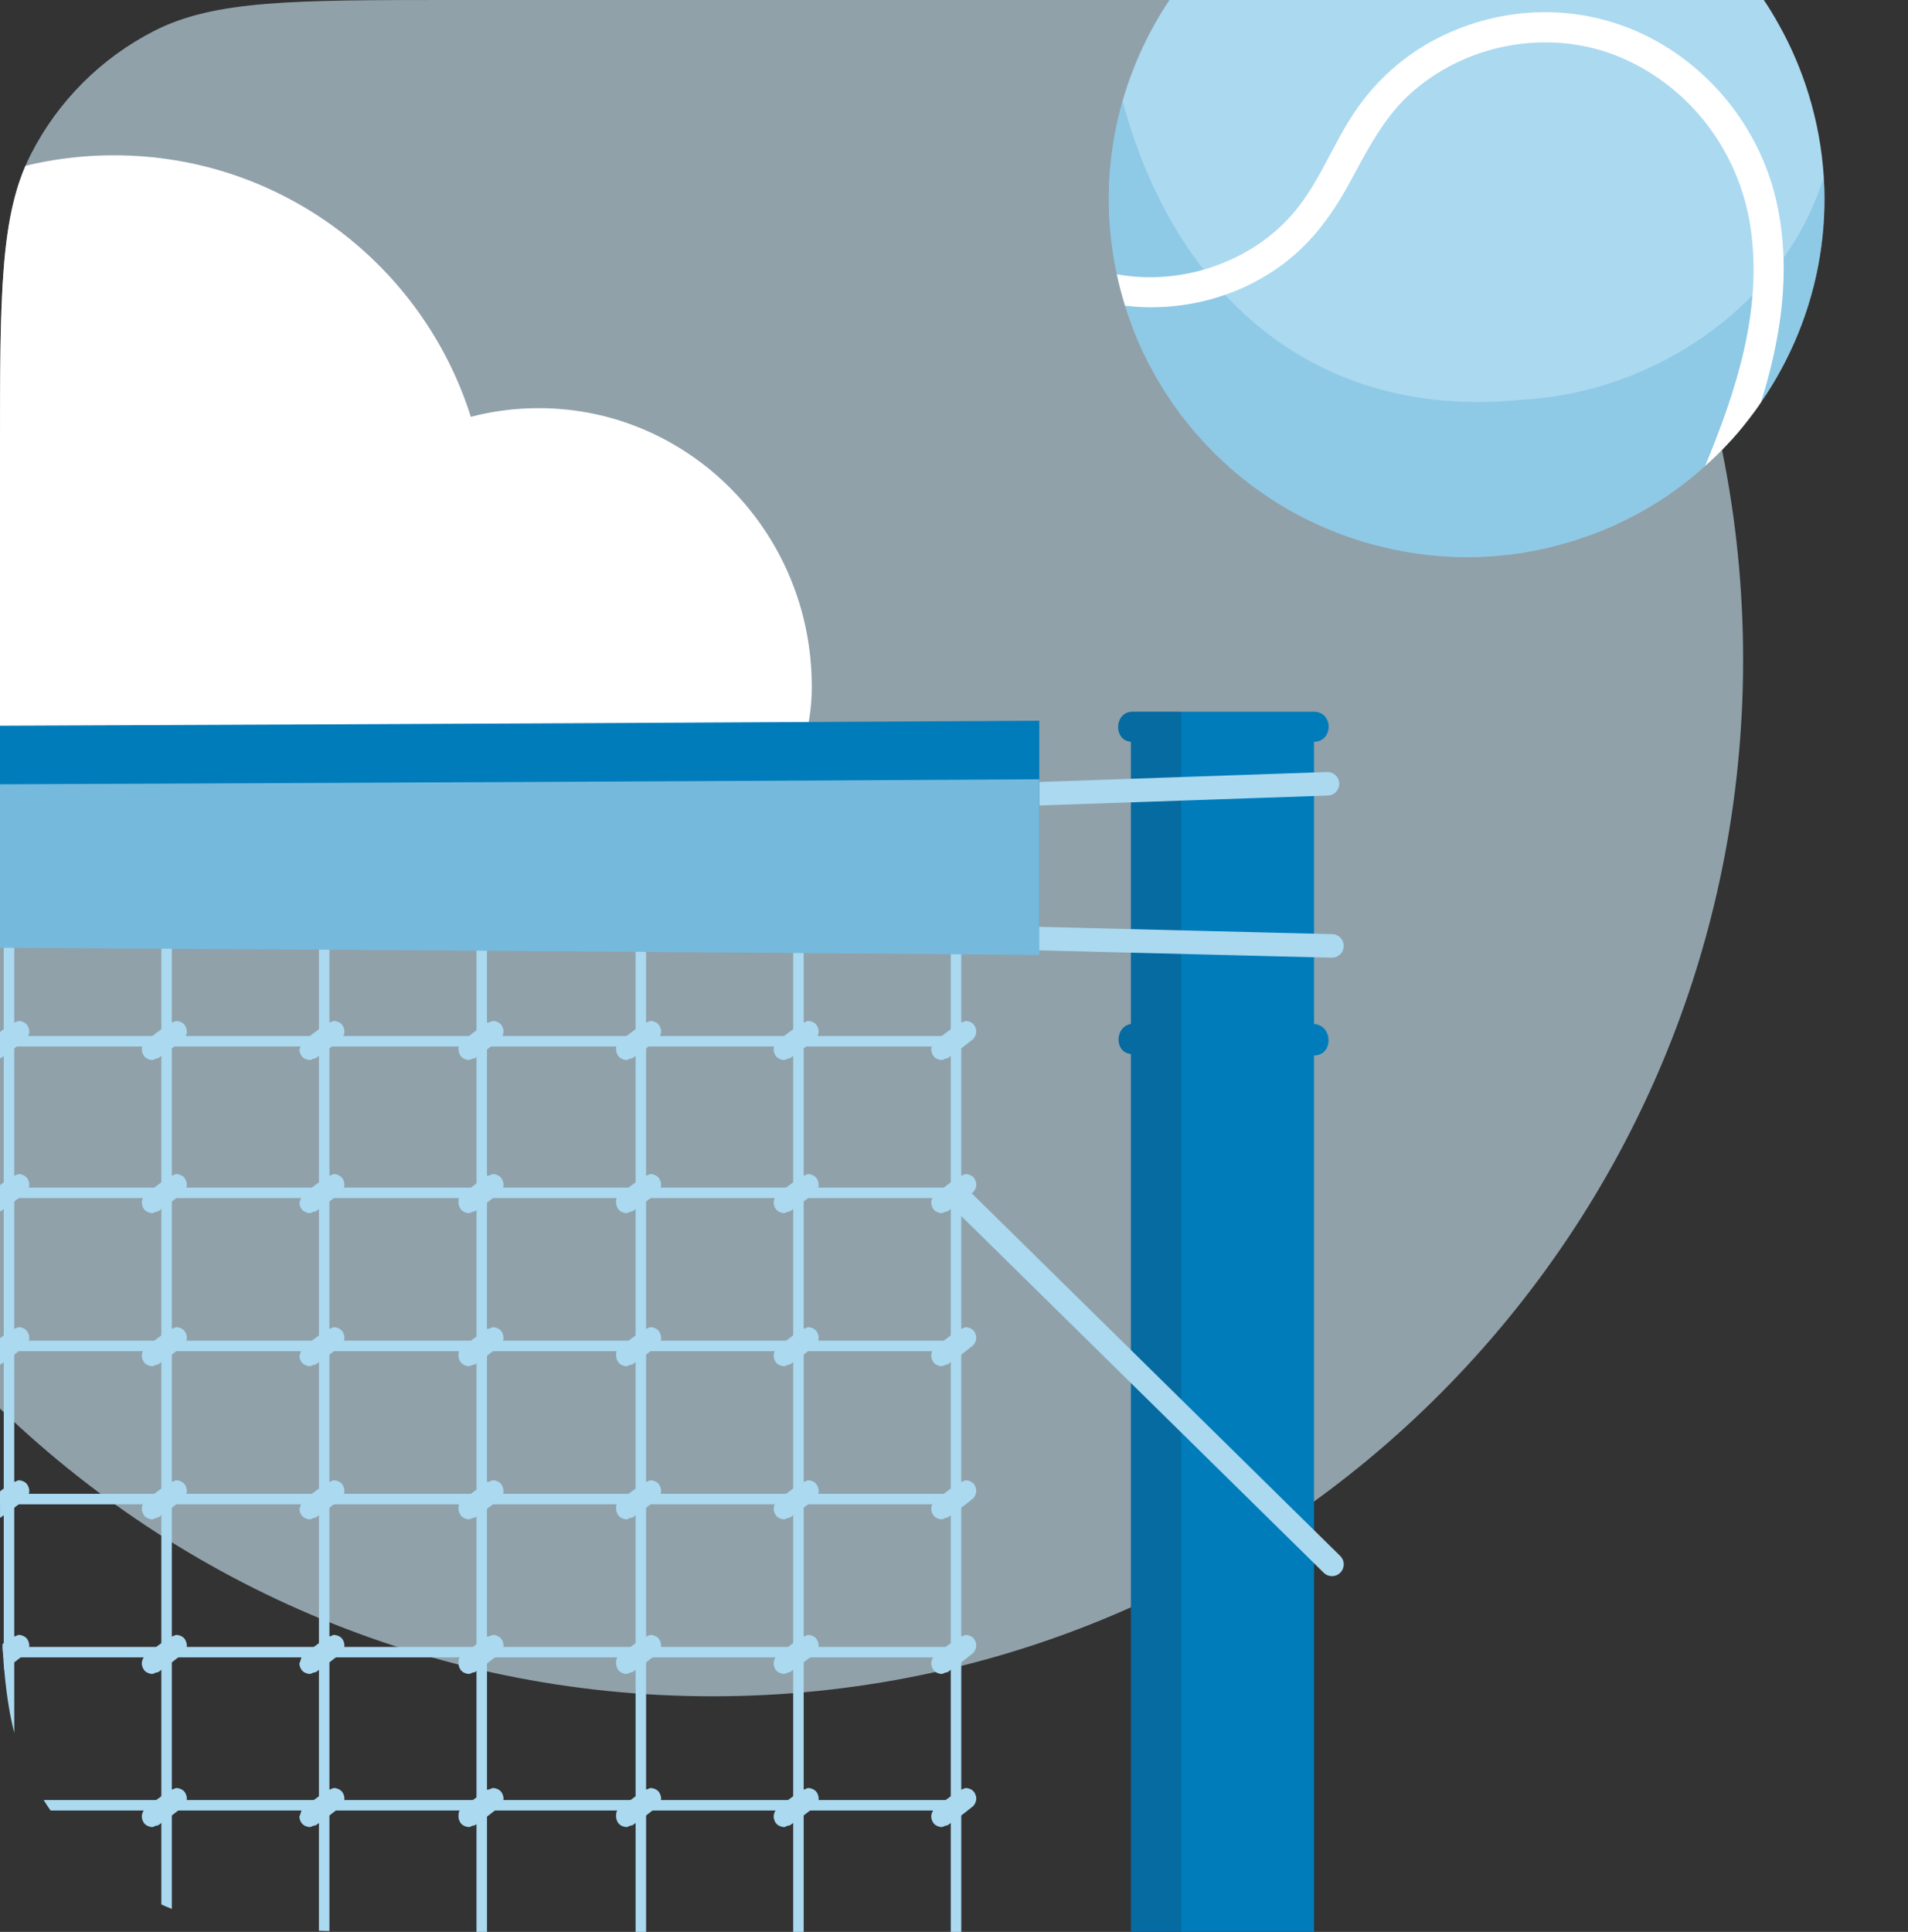 <svg xmlns="http://www.w3.org/2000/svg" width="162" height="164" viewBox="0 0 162 164" fill="none"><rect x="0" y="0" width="162" height="164" fill="#333333" stroke="none"/><g clip-path="url(#clip0_2683_76665)"><path opacity="0.6" d="M60.5 144C108.825 144 148 104.601 148 56C148 7.399 108.825 -32 60.5 -32C12.175 -32 -27 7.399 -27 56C-27 104.601 12.175 144 60.5 144Z" fill="#CFEBFA"></path><path fill-rule="evenodd" clip-rule="evenodd" d="M-56.353 51.24C-57.355 63.785 -48.17 74.409 -36.187 75.725C-36.187 75.73 -36.187 75.733 -36.19 75.738H51.117C60.744 75.738 68.842 68.093 68.923 58.467C68.923 58.398 68.923 58.329 68.923 58.259C68.923 45.219 58.542 34.648 45.74 34.648C43.749 34.648 41.82 34.903 39.977 35.383C35.919 22.514 23.886 13.183 9.675 13.183C-4.261 13.183 -16.102 22.156 -20.381 34.64C-24.581 31.613 -29.855 29.982 -35.522 30.429C-46.525 31.297 -55.474 40.237 -56.353 51.24Z" fill="white"></path><path d="M112.803 88.314C112.803 88.964 112.395 89.601 111.567 89.601V235.761H96.021V89.474C94.619 89.347 94.619 87.181 96.021 86.925V62.969C94.492 62.841 94.619 60.42 96.148 60.42H111.567C113.224 60.42 113.224 62.969 111.567 62.969V86.925C112.395 86.989 112.803 87.664 112.803 88.314Z" fill="#007CBB"></path><path opacity="0.19" d="M100.29 60.42V235.761H96.021V89.474C94.619 89.347 94.619 87.181 96.021 86.925V62.969C94.492 62.841 94.619 60.42 96.148 60.42H100.29Z" fill="#1D2130"></path><path d="M112.71 66.537L86.842 67.429" stroke="#AAD9F0" stroke-width="2" stroke-miterlimit="10" stroke-linecap="round"></path><path d="M87.606 79.662L113.09 80.299" stroke="#AAD9F0" stroke-width="2" stroke-miterlimit="10" stroke-linecap="round"></path><path d="M79.323 88.454C79.96 87.944 80.597 87.435 81.362 86.925C81.447 86.84 81.532 86.798 81.617 86.798C81.744 86.798 81.872 86.671 81.999 86.671C82.254 86.671 82.509 86.798 82.636 86.926C82.763 87.054 82.891 87.308 82.891 87.563C82.891 87.818 82.764 88.073 82.636 88.2C81.999 88.71 81.362 89.219 80.597 89.729C80.513 89.814 80.428 89.856 80.342 89.856C80.215 89.856 80.087 89.983 79.96 89.983C79.705 89.983 79.45 89.856 79.323 89.728C79.196 89.6 79.068 89.346 79.068 89.091C79.068 88.836 79.195 88.581 79.323 88.454Z" fill="#AAD9F0"></path><path d="M79.323 101.452C79.96 100.942 80.597 100.433 81.362 99.923C81.447 99.838 81.532 99.796 81.617 99.796C81.744 99.796 81.872 99.669 81.999 99.669C82.254 99.669 82.509 99.796 82.636 99.924C82.763 100.051 82.891 100.306 82.891 100.561C82.891 100.816 82.764 101.071 82.636 101.198C81.999 101.708 81.362 102.217 80.597 102.727C80.513 102.812 80.428 102.854 80.342 102.854C80.215 102.854 80.087 102.981 79.96 102.981C79.705 102.981 79.45 102.854 79.323 102.726C79.196 102.599 79.068 102.344 79.068 102.089C79.068 101.834 79.195 101.579 79.323 101.452Z" fill="#AAD9F0"></path><path d="M79.323 114.449C79.96 113.939 80.597 113.43 81.362 112.92C81.447 112.835 81.532 112.793 81.617 112.793C81.744 112.793 81.872 112.666 81.999 112.666C82.254 112.666 82.509 112.793 82.636 112.921C82.763 113.048 82.891 113.303 82.891 113.558C82.891 113.813 82.764 114.068 82.636 114.195C81.999 114.705 81.362 115.214 80.597 115.724C80.513 115.809 80.428 115.851 80.342 115.851C80.215 115.851 80.087 115.978 79.96 115.978C79.705 115.978 79.45 115.851 79.323 115.723C79.196 115.596 79.068 115.341 79.068 115.086C79.068 114.831 79.195 114.576 79.323 114.449Z" fill="#AAD9F0"></path><path d="M79.323 127.447C79.96 126.937 80.597 126.428 81.362 125.918C81.447 125.833 81.532 125.791 81.617 125.791C81.744 125.791 81.872 125.664 81.999 125.664C82.254 125.664 82.509 125.791 82.636 125.919C82.763 126.046 82.891 126.301 82.891 126.556C82.891 126.811 82.764 127.066 82.636 127.193C81.999 127.703 81.362 128.212 80.597 128.722C80.513 128.807 80.428 128.849 80.342 128.849C80.215 128.849 80.087 128.976 79.96 128.976C79.705 128.976 79.45 128.849 79.323 128.721C79.196 128.594 79.068 128.339 79.068 128.084C79.068 127.829 79.195 127.574 79.323 127.447Z" fill="#AAD9F0"></path><path d="M79.323 140.572C79.96 140.062 80.597 139.553 81.362 139.043C81.447 138.958 81.532 138.916 81.617 138.916C81.744 138.916 81.872 138.789 81.999 138.789C82.254 138.789 82.509 138.916 82.636 139.044C82.763 139.171 82.891 139.426 82.891 139.681C82.891 139.936 82.764 140.191 82.636 140.318C81.999 140.828 81.362 141.337 80.597 141.847C80.513 141.932 80.428 141.974 80.342 141.974C80.215 141.974 80.087 142.101 79.96 142.101C79.705 142.101 79.45 141.974 79.323 141.846C79.196 141.719 79.068 141.464 79.068 141.209C79.068 140.954 79.195 140.699 79.323 140.572Z" fill="#AAD9F0"></path><path d="M79.323 153.57C79.96 153.06 80.597 152.551 81.362 152.041C81.447 151.956 81.532 151.914 81.617 151.914C81.744 151.914 81.872 151.787 81.999 151.787C82.254 151.787 82.509 151.914 82.636 152.042C82.763 152.169 82.891 152.424 82.891 152.679C82.891 152.934 82.764 153.189 82.636 153.316C81.999 153.826 81.362 154.335 80.597 154.845C80.513 154.93 80.428 154.972 80.342 154.972C80.215 154.972 80.087 155.099 79.96 155.099C79.705 155.099 79.45 154.972 79.323 154.844C79.196 154.717 79.068 154.462 79.068 154.207C79.068 153.952 79.195 153.697 79.323 153.57Z" fill="#AAD9F0"></path><path d="M81.108 87.945H-401.461V88.837H81.108V87.945Z" fill="#AAD9F0"></path><path d="M81.108 100.815H-401.461V101.707H81.108V100.815Z" fill="#AAD9F0"></path><path d="M81.108 113.812H-401.461V114.704H81.108V113.812Z" fill="#AAD9F0"></path><path d="M81.108 126.81H-401.461V127.702H81.108V126.81Z" fill="#AAD9F0"></path><path d="M81.108 139.808H-401.461V140.7H81.108V139.808Z" fill="#AAD9F0"></path><path d="M81.108 152.805H-401.461V153.697H81.108V152.805Z" fill="#AAD9F0"></path><path d="M1.21 79.662H0.318V235.634H1.21V79.662Z" fill="#AAD9F0"></path><path d="M14.591 79.662H13.699V235.634H14.591V79.662Z" fill="#AAD9F0"></path><path d="M27.97 79.662H27.078V235.634H27.97V79.662Z" fill="#AAD9F0"></path><path d="M41.349 79.662H40.457V235.634H41.349V79.662Z" fill="#AAD9F0"></path><path d="M54.857 79.662H53.965V235.634H54.857V79.662Z" fill="#AAD9F0"></path><path d="M68.238 79.662H67.346V235.634H68.238V79.662Z" fill="#AAD9F0"></path><path d="M81.617 79.662H80.725V235.634H81.617V79.662Z" fill="#AAD9F0"></path><path d="M65.942 88.454C66.579 87.944 67.216 87.435 67.981 86.925C68.066 86.84 68.151 86.798 68.237 86.798C68.364 86.798 68.492 86.671 68.618 86.671C68.874 86.671 69.129 86.798 69.255 86.926C69.382 87.054 69.51 87.308 69.51 87.563C69.51 87.818 69.383 88.073 69.255 88.2C68.618 88.71 67.981 89.219 67.216 89.729C67.132 89.814 67.047 89.856 66.962 89.856C66.835 89.856 66.707 89.983 66.579 89.983C66.325 89.983 66.07 89.856 65.942 89.728C65.816 89.6 65.688 89.346 65.688 89.091C65.688 88.836 65.814 88.581 65.942 88.454Z" fill="#AAD9F0"></path><path d="M52.564 88.454C53.201 87.944 53.838 87.435 54.603 86.925C54.687 86.84 54.772 86.798 54.858 86.798C54.985 86.798 55.113 86.671 55.24 86.671C55.495 86.671 55.75 86.798 55.877 86.926C56.004 87.054 56.132 87.308 56.132 87.563C56.132 87.818 56.005 88.073 55.877 88.2C55.24 88.71 54.603 89.219 53.838 89.729C53.753 89.814 53.668 89.856 53.583 89.856C53.456 89.856 53.328 89.983 53.201 89.983C52.946 89.983 52.691 89.856 52.564 89.728C52.437 89.6 52.309 89.346 52.309 89.091C52.309 88.836 52.309 88.581 52.564 88.454Z" fill="#AAD9F0"></path><path d="M39.183 88.454C39.82 87.944 40.457 87.435 41.222 86.925C41.306 86.84 41.391 86.798 41.477 86.798C41.604 86.798 41.732 86.671 41.859 86.671C42.114 86.671 42.369 86.798 42.496 86.926C42.623 87.054 42.751 87.308 42.751 87.563C42.751 87.818 42.624 88.073 42.496 88.2C41.859 88.71 41.222 89.219 40.457 89.729C40.372 89.814 40.287 89.856 40.202 89.856C40.075 89.856 39.947 89.983 39.82 89.983C39.565 89.983 39.31 89.856 39.183 89.728C39.056 89.6 38.928 89.346 38.928 89.091C38.928 88.836 38.928 88.581 39.183 88.454Z" fill="#AAD9F0"></path><path d="M25.677 88.454C26.314 87.944 26.951 87.435 27.716 86.925C27.8 86.84 27.886 86.798 27.971 86.798C28.098 86.798 28.226 86.671 28.353 86.671C28.608 86.671 28.863 86.798 28.99 86.926C29.117 87.054 29.245 87.308 29.245 87.563C29.245 87.818 29.118 88.073 28.99 88.2C28.353 88.71 27.716 89.219 26.951 89.729C26.866 89.814 26.781 89.856 26.696 89.856C26.569 89.856 26.441 89.983 26.314 89.983C26.059 89.983 25.804 89.856 25.677 89.728C25.55 89.6 25.422 89.346 25.422 89.091C25.549 88.836 25.549 88.581 25.677 88.454Z" fill="#AAD9F0"></path><path d="M12.296 88.454C12.933 87.944 13.57 87.435 14.335 86.925C14.42 86.84 14.505 86.798 14.59 86.798C14.717 86.798 14.845 86.671 14.972 86.671C15.227 86.671 15.482 86.798 15.609 86.926C15.736 87.054 15.864 87.308 15.864 87.563C15.864 87.818 15.737 88.073 15.609 88.2C14.972 88.71 14.335 89.219 13.57 89.729C13.485 89.814 13.4 89.856 13.315 89.856C13.188 89.856 13.06 89.983 12.933 89.983C12.678 89.983 12.423 89.856 12.296 89.728C12.169 89.6 12.041 89.346 12.041 89.091C12.041 88.836 12.168 88.581 12.296 88.454Z" fill="#AAD9F0"></path><path d="M-1.083 88.454C-0.446 87.944 0.191 87.435 0.956 86.925C1.041 86.84 1.126 86.798 1.211 86.798C1.338 86.798 1.466 86.671 1.593 86.671C1.848 86.671 2.103 86.798 2.23 86.926C2.357 87.054 2.485 87.308 2.485 87.563C2.485 87.818 2.358 88.073 2.23 88.2C1.593 88.71 0.956 89.219 0.191 89.729C0.106 89.814 0.021 89.856 -0.064 89.856C-0.191 89.856 -0.319 89.983 -0.446 89.983C-0.701 89.983 -0.956 89.856 -1.083 89.728C-1.21 89.6 -1.338 89.346 -1.338 89.091C-1.338 88.836 -1.211 88.581 -1.083 88.454Z" fill="#AAD9F0"></path><path d="M65.942 101.452C66.579 100.942 67.216 100.433 67.981 99.923C68.066 99.838 68.151 99.796 68.237 99.796C68.364 99.796 68.492 99.669 68.618 99.669C68.874 99.669 69.129 99.796 69.255 99.924C69.382 100.051 69.51 100.306 69.51 100.561C69.51 100.816 69.383 101.071 69.255 101.198C68.618 101.708 67.981 102.217 67.216 102.727C67.132 102.812 67.047 102.854 66.962 102.854C66.835 102.854 66.707 102.981 66.579 102.981C66.325 102.981 66.07 102.854 65.942 102.726C65.816 102.599 65.688 102.344 65.688 102.089C65.688 101.834 65.814 101.579 65.942 101.452Z" fill="#AAD9F0"></path><path d="M52.564 101.452C53.201 100.942 53.838 100.433 54.603 99.923C54.687 99.838 54.772 99.796 54.858 99.796C54.985 99.796 55.113 99.669 55.24 99.669C55.495 99.669 55.75 99.796 55.877 99.924C56.004 100.051 56.132 100.306 56.132 100.561C56.132 100.816 56.005 101.071 55.877 101.198C55.24 101.708 54.603 102.217 53.838 102.727C53.753 102.812 53.668 102.854 53.583 102.854C53.456 102.854 53.328 102.981 53.201 102.981C52.946 102.981 52.691 102.854 52.564 102.726C52.437 102.599 52.309 102.344 52.309 102.089C52.309 101.834 52.309 101.579 52.564 101.452Z" fill="#AAD9F0"></path><path d="M39.183 101.452C39.82 100.942 40.457 100.433 41.222 99.923C41.306 99.838 41.391 99.796 41.477 99.796C41.604 99.796 41.732 99.669 41.859 99.669C42.114 99.669 42.369 99.796 42.496 99.924C42.623 100.051 42.751 100.306 42.751 100.561C42.751 100.816 42.624 101.071 42.496 101.198C41.859 101.708 41.222 102.217 40.457 102.727C40.372 102.812 40.287 102.854 40.202 102.854C40.075 102.854 39.947 102.981 39.82 102.981C39.565 102.981 39.31 102.854 39.183 102.726C39.056 102.599 38.928 102.344 38.928 102.089C38.928 101.834 38.928 101.579 39.183 101.452Z" fill="#AAD9F0"></path><path d="M25.677 101.452C26.314 100.942 26.951 100.433 27.716 99.923C27.8 99.838 27.886 99.796 27.971 99.796C28.098 99.796 28.226 99.669 28.353 99.669C28.608 99.669 28.863 99.796 28.99 99.924C29.117 100.051 29.245 100.306 29.245 100.561C29.245 100.816 29.118 101.071 28.99 101.198C28.353 101.708 27.716 102.217 26.951 102.727C26.866 102.812 26.781 102.854 26.696 102.854C26.569 102.854 26.441 102.981 26.314 102.981C26.059 102.981 25.804 102.854 25.677 102.726C25.55 102.599 25.422 102.344 25.422 102.089C25.549 101.834 25.549 101.579 25.677 101.452Z" fill="#AAD9F0"></path><path d="M12.296 101.452C12.933 100.942 13.57 100.433 14.335 99.923C14.42 99.838 14.505 99.796 14.59 99.796C14.717 99.796 14.845 99.669 14.972 99.669C15.227 99.669 15.482 99.796 15.609 99.924C15.736 100.051 15.864 100.306 15.864 100.561C15.864 100.816 15.737 101.071 15.609 101.198C14.972 101.708 14.335 102.217 13.57 102.727C13.485 102.812 13.4 102.854 13.315 102.854C13.188 102.854 13.06 102.981 12.933 102.981C12.678 102.981 12.423 102.854 12.296 102.726C12.169 102.599 12.041 102.344 12.041 102.089C12.041 101.834 12.168 101.579 12.296 101.452Z" fill="#AAD9F0"></path><path d="M-1.083 101.452C-0.446 100.942 0.191 100.433 0.956 99.923C1.041 99.838 1.126 99.796 1.211 99.796C1.338 99.796 1.466 99.669 1.593 99.669C1.848 99.669 2.103 99.796 2.23 99.924C2.357 100.051 2.485 100.306 2.485 100.561C2.485 100.816 2.358 101.071 2.23 101.198C1.593 101.708 0.956 102.217 0.191 102.727C0.106 102.812 0.021 102.854 -0.064 102.854C-0.191 102.854 -0.319 102.981 -0.446 102.981C-0.701 102.981 -0.956 102.854 -1.083 102.726C-1.21 102.599 -1.338 102.344 -1.338 102.089C-1.338 101.834 -1.211 101.579 -1.083 101.452Z" fill="#AAD9F0"></path><path d="M65.942 114.449C66.579 113.939 67.216 113.43 67.981 112.92C68.066 112.835 68.151 112.793 68.237 112.793C68.364 112.793 68.492 112.666 68.618 112.666C68.874 112.666 69.129 112.793 69.255 112.921C69.382 113.048 69.51 113.303 69.51 113.558C69.51 113.813 69.383 114.068 69.255 114.195C68.618 114.705 67.981 115.214 67.216 115.724C67.132 115.809 67.047 115.851 66.962 115.851C66.835 115.851 66.707 115.978 66.579 115.978C66.325 115.978 66.07 115.851 65.942 115.723C65.816 115.596 65.688 115.341 65.688 115.086C65.688 114.831 65.814 114.576 65.942 114.449Z" fill="#AAD9F0"></path><path d="M52.564 114.449C53.201 113.939 53.838 113.43 54.603 112.92C54.687 112.835 54.772 112.793 54.858 112.793C54.985 112.793 55.113 112.666 55.24 112.666C55.495 112.666 55.75 112.793 55.877 112.921C56.004 113.048 56.132 113.303 56.132 113.558C56.132 113.813 56.005 114.068 55.877 114.195C55.24 114.705 54.603 115.214 53.838 115.724C53.753 115.809 53.668 115.851 53.583 115.851C53.456 115.851 53.328 115.978 53.201 115.978C52.946 115.978 52.691 115.851 52.564 115.723C52.437 115.596 52.309 115.341 52.309 115.086C52.309 114.831 52.309 114.576 52.564 114.449Z" fill="#AAD9F0"></path><path d="M39.183 114.449C39.82 113.939 40.457 113.43 41.222 112.92C41.306 112.835 41.391 112.793 41.477 112.793C41.604 112.793 41.732 112.666 41.859 112.666C42.114 112.666 42.369 112.793 42.496 112.921C42.623 113.048 42.751 113.303 42.751 113.558C42.751 113.813 42.624 114.068 42.496 114.195C41.859 114.705 41.222 115.214 40.457 115.724C40.372 115.809 40.287 115.851 40.202 115.851C40.075 115.851 39.947 115.978 39.82 115.978C39.565 115.978 39.31 115.851 39.183 115.723C39.056 115.596 38.928 115.341 38.928 115.086C38.928 114.831 38.928 114.576 39.183 114.449Z" fill="#AAD9F0"></path><path d="M25.677 114.449C26.314 113.939 26.951 113.43 27.716 112.92C27.8 112.835 27.886 112.793 27.971 112.793C28.098 112.793 28.226 112.666 28.353 112.666C28.608 112.666 28.863 112.793 28.99 112.921C29.117 113.048 29.245 113.303 29.245 113.558C29.245 113.813 29.118 114.068 28.99 114.195C28.353 114.705 27.716 115.214 26.951 115.724C26.866 115.809 26.781 115.851 26.696 115.851C26.569 115.851 26.441 115.978 26.314 115.978C26.059 115.978 25.804 115.851 25.677 115.723C25.55 115.596 25.422 115.341 25.422 115.086C25.549 114.831 25.549 114.576 25.677 114.449Z" fill="#AAD9F0"></path><path d="M12.296 114.449C12.933 113.939 13.57 113.43 14.335 112.92C14.42 112.835 14.505 112.793 14.59 112.793C14.717 112.793 14.845 112.666 14.972 112.666C15.227 112.666 15.482 112.793 15.609 112.921C15.736 113.048 15.864 113.303 15.864 113.558C15.864 113.813 15.737 114.068 15.609 114.195C14.972 114.705 14.335 115.214 13.57 115.724C13.485 115.809 13.4 115.851 13.315 115.851C13.188 115.851 13.06 115.978 12.933 115.978C12.678 115.978 12.423 115.851 12.296 115.723C12.169 115.596 12.041 115.341 12.041 115.086C12.041 114.831 12.168 114.576 12.296 114.449Z" fill="#AAD9F0"></path><path d="M-1.083 114.449C-0.446 113.939 0.191 113.43 0.956 112.92C1.041 112.835 1.126 112.793 1.211 112.793C1.338 112.793 1.466 112.666 1.593 112.666C1.848 112.666 2.103 112.793 2.23 112.921C2.357 113.048 2.485 113.303 2.485 113.558C2.485 113.813 2.358 114.068 2.23 114.195C1.593 114.705 0.956 115.214 0.191 115.724C0.106 115.809 0.021 115.851 -0.064 115.851C-0.191 115.851 -0.319 115.978 -0.446 115.978C-0.701 115.978 -0.956 115.851 -1.083 115.723C-1.21 115.596 -1.338 115.341 -1.338 115.086C-1.338 114.831 -1.211 114.576 -1.083 114.449Z" fill="#AAD9F0"></path><path d="M65.942 127.447C66.579 126.937 67.216 126.428 67.981 125.918C68.066 125.833 68.151 125.791 68.237 125.791C68.364 125.791 68.492 125.664 68.618 125.664C68.874 125.664 69.129 125.791 69.255 125.919C69.382 126.046 69.51 126.301 69.51 126.556C69.51 126.811 69.383 127.066 69.255 127.193C68.618 127.703 67.981 128.212 67.216 128.722C67.132 128.807 67.047 128.849 66.962 128.849C66.835 128.849 66.707 128.976 66.579 128.976C66.325 128.976 66.07 128.849 65.942 128.721C65.816 128.594 65.688 128.339 65.688 128.084C65.688 127.829 65.814 127.574 65.942 127.447Z" fill="#AAD9F0"></path><path d="M52.564 127.447C53.201 126.937 53.838 126.428 54.603 125.918C54.687 125.833 54.772 125.791 54.858 125.791C54.985 125.791 55.113 125.664 55.24 125.664C55.495 125.664 55.75 125.791 55.877 125.919C56.004 126.046 56.132 126.301 56.132 126.556C56.132 126.811 56.005 127.066 55.877 127.193C55.24 127.703 54.603 128.212 53.838 128.722C53.753 128.807 53.668 128.849 53.583 128.849C53.456 128.849 53.328 128.976 53.201 128.976C52.946 128.976 52.691 128.849 52.564 128.721C52.437 128.594 52.309 128.339 52.309 128.084C52.309 127.829 52.309 127.574 52.564 127.447Z" fill="#AAD9F0"></path><path d="M39.183 127.447C39.82 126.937 40.457 126.428 41.222 125.918C41.306 125.833 41.391 125.791 41.477 125.791C41.604 125.791 41.732 125.664 41.859 125.664C42.114 125.664 42.369 125.791 42.496 125.919C42.623 126.046 42.751 126.301 42.751 126.556C42.751 126.811 42.624 127.066 42.496 127.193C41.859 127.703 41.222 128.212 40.457 128.722C40.372 128.807 40.287 128.849 40.202 128.849C40.075 128.849 39.947 128.976 39.82 128.976C39.565 128.976 39.31 128.849 39.183 128.721C39.056 128.594 38.928 128.339 38.928 128.084C38.928 127.829 38.928 127.574 39.183 127.447Z" fill="#AAD9F0"></path><path d="M25.677 127.447C26.314 126.937 26.951 126.428 27.716 125.918C27.8 125.833 27.886 125.791 27.971 125.791C28.098 125.791 28.226 125.664 28.353 125.664C28.608 125.664 28.863 125.791 28.99 125.919C29.117 126.046 29.245 126.301 29.245 126.556C29.245 126.811 29.118 127.066 28.99 127.193C28.353 127.703 27.716 128.212 26.951 128.722C26.866 128.807 26.781 128.849 26.696 128.849C26.569 128.849 26.441 128.976 26.314 128.976C26.059 128.976 25.804 128.849 25.677 128.721C25.55 128.594 25.422 128.339 25.422 128.084C25.549 127.829 25.549 127.574 25.677 127.447Z" fill="#AAD9F0"></path><path d="M12.296 127.447C12.933 126.937 13.57 126.428 14.335 125.918C14.42 125.833 14.505 125.791 14.59 125.791C14.717 125.791 14.845 125.664 14.972 125.664C15.227 125.664 15.482 125.791 15.609 125.919C15.736 126.046 15.864 126.301 15.864 126.556C15.864 126.811 15.737 127.066 15.609 127.193C14.972 127.703 14.335 128.212 13.57 128.722C13.485 128.807 13.4 128.849 13.315 128.849C13.188 128.849 13.06 128.976 12.933 128.976C12.678 128.976 12.423 128.849 12.296 128.721C12.169 128.594 12.041 128.339 12.041 128.084C12.041 127.829 12.168 127.574 12.296 127.447Z" fill="#AAD9F0"></path><path d="M-1.083 127.447C-0.446 126.937 0.191 126.428 0.956 125.918C1.041 125.833 1.126 125.791 1.211 125.791C1.338 125.791 1.466 125.664 1.593 125.664C1.848 125.664 2.103 125.791 2.23 125.919C2.357 126.046 2.485 126.301 2.485 126.556C2.485 126.811 2.358 127.066 2.23 127.193C1.593 127.703 0.956 128.212 0.191 128.722C0.106 128.807 0.021 128.849 -0.064 128.849C-0.191 128.849 -0.319 128.976 -0.446 128.976C-0.701 128.976 -0.956 128.849 -1.083 128.721C-1.21 128.594 -1.338 128.339 -1.338 128.084C-1.338 127.829 -1.211 127.574 -1.083 127.447Z" fill="#AAD9F0"></path><path d="M65.942 140.572C66.579 140.062 67.216 139.553 67.981 139.043C68.066 138.958 68.151 138.916 68.237 138.916C68.364 138.916 68.492 138.789 68.618 138.789C68.874 138.789 69.129 138.916 69.255 139.044C69.382 139.171 69.51 139.426 69.51 139.681C69.51 139.936 69.383 140.191 69.255 140.318C68.618 140.828 67.981 141.337 67.216 141.847C67.132 141.932 67.047 141.974 66.962 141.974C66.835 141.974 66.707 142.101 66.579 142.101C66.325 142.101 66.07 141.974 65.942 141.846C65.816 141.719 65.688 141.464 65.688 141.209C65.688 140.954 65.814 140.699 65.942 140.572Z" fill="#AAD9F0"></path><path d="M52.564 140.572C53.201 140.062 53.838 139.553 54.603 139.043C54.687 138.958 54.772 138.916 54.858 138.916C54.985 138.916 55.113 138.789 55.24 138.789C55.495 138.789 55.75 138.916 55.877 139.044C56.004 139.171 56.132 139.426 56.132 139.681C56.132 139.936 56.005 140.191 55.877 140.318C55.24 140.828 54.603 141.337 53.838 141.847C53.753 141.932 53.668 141.974 53.583 141.974C53.456 141.974 53.328 142.101 53.201 142.101C52.946 142.101 52.691 141.974 52.564 141.846C52.437 141.719 52.309 141.464 52.309 141.209C52.309 140.954 52.309 140.699 52.564 140.572Z" fill="#AAD9F0"></path><path d="M39.183 140.572C39.82 140.062 40.457 139.553 41.222 139.043C41.306 138.958 41.391 138.916 41.477 138.916C41.604 138.916 41.732 138.789 41.859 138.789C42.114 138.789 42.369 138.916 42.496 139.044C42.623 139.171 42.751 139.426 42.751 139.681C42.751 139.936 42.624 140.191 42.496 140.318C41.859 140.828 41.222 141.337 40.457 141.847C40.372 141.932 40.287 141.974 40.202 141.974C40.075 141.974 39.947 142.101 39.82 142.101C39.565 142.101 39.31 141.974 39.183 141.846C39.056 141.719 38.928 141.464 38.928 141.209C38.928 140.954 38.928 140.699 39.183 140.572Z" fill="#AAD9F0"></path><path d="M25.677 140.572C26.314 140.062 26.951 139.553 27.716 139.043C27.8 138.958 27.886 138.916 27.971 138.916C28.098 138.916 28.226 138.789 28.353 138.789C28.608 138.789 28.863 138.916 28.99 139.044C29.117 139.171 29.245 139.426 29.245 139.681C29.245 139.936 29.118 140.191 28.99 140.318C28.353 140.828 27.716 141.337 26.951 141.847C26.866 141.932 26.781 141.974 26.696 141.974C26.569 141.974 26.441 142.101 26.314 142.101C26.059 142.101 25.804 141.974 25.677 141.846C25.55 141.719 25.422 141.464 25.422 141.209C25.549 140.954 25.549 140.699 25.677 140.572Z" fill="#AAD9F0"></path><path d="M12.296 140.572C12.933 140.062 13.57 139.553 14.335 139.043C14.42 138.958 14.505 138.916 14.59 138.916C14.717 138.916 14.845 138.789 14.972 138.789C15.227 138.789 15.482 138.916 15.609 139.044C15.736 139.171 15.864 139.426 15.864 139.681C15.864 139.936 15.737 140.191 15.609 140.318C14.972 140.828 14.335 141.337 13.57 141.847C13.485 141.932 13.4 141.974 13.315 141.974C13.188 141.974 13.06 142.101 12.933 142.101C12.678 142.101 12.423 141.974 12.296 141.846C12.169 141.719 12.041 141.464 12.041 141.209C12.041 140.954 12.168 140.699 12.296 140.572Z" fill="#AAD9F0"></path><path d="M-1.083 140.572C-0.446 140.062 0.191 139.553 0.956 139.043C1.041 138.958 1.126 138.916 1.211 138.916C1.338 138.916 1.466 138.789 1.593 138.789C1.848 138.789 2.103 138.916 2.23 139.044C2.357 139.171 2.485 139.426 2.485 139.681C2.485 139.936 2.358 140.191 2.23 140.318C1.593 140.828 0.956 141.337 0.191 141.847C0.106 141.932 0.021 141.974 -0.064 141.974C-0.191 141.974 -0.319 142.101 -0.446 142.101C-0.701 142.101 -0.956 141.974 -1.083 141.846C-1.21 141.719 -1.338 141.464 -1.338 141.209C-1.338 140.954 -1.211 140.699 -1.083 140.572Z" fill="#AAD9F0"></path><path d="M65.942 153.57C66.579 153.06 67.216 152.551 67.981 152.041C68.066 151.956 68.151 151.914 68.237 151.914C68.364 151.914 68.492 151.787 68.618 151.787C68.874 151.787 69.129 151.914 69.255 152.042C69.382 152.169 69.51 152.424 69.51 152.679C69.51 152.934 69.383 153.189 69.255 153.316C68.618 153.826 67.981 154.335 67.216 154.845C67.132 154.93 67.047 154.972 66.962 154.972C66.835 154.972 66.707 155.099 66.579 155.099C66.325 155.099 66.07 154.972 65.942 154.844C65.816 154.717 65.688 154.462 65.688 154.207C65.688 153.952 65.814 153.697 65.942 153.57Z" fill="#AAD9F0"></path><path d="M52.564 153.57C53.201 153.06 53.838 152.551 54.603 152.041C54.687 151.956 54.772 151.914 54.858 151.914C54.985 151.914 55.113 151.787 55.24 151.787C55.495 151.787 55.75 151.914 55.877 152.042C56.004 152.169 56.132 152.424 56.132 152.679C56.132 152.934 56.005 153.189 55.877 153.316C55.24 153.826 54.603 154.335 53.838 154.845C53.753 154.93 53.668 154.972 53.583 154.972C53.456 154.972 53.328 155.099 53.201 155.099C52.946 155.099 52.691 154.972 52.564 154.844C52.437 154.717 52.309 154.462 52.309 154.207C52.309 153.952 52.309 153.697 52.564 153.57Z" fill="#AAD9F0"></path><path d="M39.183 153.57C39.82 153.06 40.457 152.551 41.222 152.041C41.306 151.956 41.391 151.914 41.477 151.914C41.604 151.914 41.732 151.787 41.859 151.787C42.114 151.787 42.369 151.914 42.496 152.042C42.623 152.169 42.751 152.424 42.751 152.679C42.751 152.934 42.624 153.189 42.496 153.316C41.859 153.826 41.222 154.335 40.457 154.845C40.372 154.93 40.287 154.972 40.202 154.972C40.075 154.972 39.947 155.099 39.82 155.099C39.565 155.099 39.31 154.972 39.183 154.844C39.056 154.717 38.928 154.462 38.928 154.207C38.928 153.952 38.928 153.697 39.183 153.57Z" fill="#AAD9F0"></path><path d="M25.677 153.57C26.314 153.06 26.951 152.551 27.716 152.041C27.8 151.956 27.886 151.914 27.971 151.914C28.098 151.914 28.226 151.787 28.353 151.787C28.608 151.787 28.863 151.914 28.99 152.042C29.117 152.169 29.245 152.424 29.245 152.679C29.245 152.934 29.118 153.189 28.99 153.316C28.353 153.826 27.716 154.335 26.951 154.845C26.866 154.93 26.781 154.972 26.696 154.972C26.569 154.972 26.441 155.099 26.314 155.099C26.059 155.099 25.804 154.972 25.677 154.844C25.55 154.717 25.422 154.462 25.422 154.207C25.549 153.952 25.549 153.697 25.677 153.57Z" fill="#AAD9F0"></path><path d="M12.296 153.57C12.933 153.06 13.57 152.551 14.335 152.041C14.42 151.956 14.505 151.914 14.59 151.914C14.717 151.914 14.845 151.787 14.972 151.787C15.227 151.787 15.482 151.914 15.609 152.042C15.736 152.169 15.864 152.424 15.864 152.679C15.864 152.934 15.737 153.189 15.609 153.316C14.972 153.826 14.335 154.335 13.57 154.845C13.485 154.93 13.4 154.972 13.315 154.972C13.188 154.972 13.06 155.099 12.933 155.099C12.678 155.099 12.423 154.972 12.296 154.844C12.169 154.717 12.041 154.462 12.041 154.207C12.041 153.952 12.168 153.697 12.296 153.57Z" fill="#AAD9F0"></path><path d="M-1.083 153.57C-0.446 153.06 0.191 152.551 0.956 152.041C1.041 151.956 1.126 151.914 1.211 151.914C1.338 151.914 1.466 151.787 1.593 151.787C1.848 151.787 2.103 151.914 2.23 152.042C2.357 152.169 2.485 152.424 2.485 152.679C2.485 152.934 2.358 153.189 2.23 153.316C1.593 153.826 0.956 154.335 0.191 154.845C0.106 154.93 0.021 154.972 -0.064 154.972C-0.191 154.972 -0.319 155.099 -0.446 155.099C-0.701 155.099 -0.956 154.972 -1.083 154.844C-1.21 154.717 -1.338 154.462 -1.338 154.207C-1.338 153.952 -1.211 153.697 -1.083 153.57Z" fill="#AAD9F0"></path><path d="M-408.598 78.642C-249.568 77.113 -83.402 77.24 88.243 78.642V61.184C-68.748 62.076 -235.169 62.331 -408.598 61.184V78.642Z" fill="#007CBB"></path><path d="M-408.598 81.063C-249.568 79.534 -83.402 79.661 88.243 81.063V66.154C-68.748 67.046 -235.169 67.301 -408.598 66.154V81.063Z" fill="#75BADD"></path><path d="M81.234 101.452L113.091 132.799" stroke="#AAD9F0" stroke-width="2" stroke-miterlimit="10" stroke-linecap="round"></path><path d="M153.575 8.04C152.939 5.959 152.091 3.984 151.071 2.156C150.648 1.392 150.203 0.647 149.713 -0.07C149.457 -0.466 149.179 -0.841 148.898 -1.229C148.767 -1.392 148.652 -1.547 148.521 -1.71C148.295 -2.007 148.073 -2.291 147.826 -2.567C147.564 -2.893 147.293 -3.203 147.01 -3.509C146.616 -3.957 146.2 -4.385 145.776 -4.797C145.436 -5.113 145.108 -5.432 144.759 -5.732C144.475 -5.997 144.182 -6.246 143.877 -6.491C143.295 -6.977 142.709 -7.434 142.092 -7.855C141.847 -8.037 141.593 -8.203 141.339 -8.37C140.924 -8.663 140.493 -8.924 140.061 -9.184C139.98 -9.227 139.896 -9.282 139.815 -9.325C139.581 -9.47 139.338 -9.599 139.108 -9.732C138.865 -9.861 138.607 -9.998 138.352 -10.124C137.98 -10.322 137.599 -10.503 137.207 -10.681C136.859 -10.845 136.498 -11.006 136.141 -11.154C134.916 -11.66 133.649 -12.085 132.363 -12.436C131.98 -12.536 131.585 -12.632 131.194 -12.715C130.885 -12.796 130.554 -12.858 130.236 -12.923C130.016 -12.978 129.788 -13.016 129.563 -13.042C129.265 -13.086 128.979 -13.134 128.682 -13.179C128.637 -13.192 128.584 -13.19 128.543 -13.191C128.159 -13.25 127.78 -13.296 127.403 -13.33C126.283 -13.448 125.149 -13.481 124.006 -13.456C123.732 -13.467 123.465 -13.453 123.186 -13.436C122.69 -13.42 122.185 -13.387 121.688 -13.33C121.277 -13.299 120.858 -13.252 120.447 -13.181C120.209 -13.162 119.966 -13.115 119.736 -13.072C119.502 -13.041 119.255 -13.006 119.028 -12.95C118.847 -12.922 118.666 -12.893 118.477 -12.849C118.069 -12.765 117.674 -12.685 117.274 -12.576C117.233 -12.577 117.184 -12.562 117.134 -12.547C116.631 -12.42 116.144 -12.285 115.649 -12.134C100.441 -7.483 91.528 8.013 94.829 23.281C95.005 24.121 95.221 24.962 95.479 25.805L95.524 25.954C95.653 26.375 95.798 26.805 95.951 27.218C96.146 27.768 96.354 28.314 96.582 28.84C96.764 29.258 96.942 29.664 97.133 30.066C97.161 30.112 97.188 30.157 97.219 30.216C97.386 30.585 97.565 30.95 97.766 31.295C98.181 32.076 98.625 32.82 99.107 33.553C99.285 33.824 99.458 34.082 99.632 34.34C99.842 34.628 100.036 34.907 100.242 35.183C100.448 35.459 100.663 35.718 100.881 35.99C101.06 36.22 101.254 36.458 101.445 36.684C101.541 36.777 101.625 36.873 101.708 36.969C102.086 37.409 102.469 37.82 102.877 38.223C102.901 38.256 102.921 38.277 102.941 38.298C103.177 38.537 103.409 38.764 103.653 38.988C103.901 39.224 104.149 39.459 104.406 39.679C107.34 42.276 110.752 44.266 114.423 45.554C115.381 45.898 116.349 46.184 117.327 46.413C122.469 47.684 127.989 47.622 133.414 45.963C137.773 44.63 141.618 42.411 144.779 39.549C145.453 38.964 146.087 38.336 146.698 37.676C147.304 37.044 147.87 36.37 148.403 35.678C148.792 35.18 149.178 34.669 149.527 34.129C154.606 26.78 156.393 17.254 153.575 8.04Z" fill="#AAD9F0"></path><g opacity="0.52"><path d="M129.195 33.938C140.617 33.346 151.541 25.762 154.843 15.039C155.181 20.453 154.078 26.025 151.345 31.165C143.47 45.978 125.077 51.603 110.263 43.727C97.373 36.874 91.446 22.058 95.312 8.566C99.349 23.786 110.582 35.793 129.195 33.938Z" fill="#75BADD"></path></g><path d="M139.727 3.011C134.118 0.257 127.612 0.418 122.056 3.241C119.209 4.694 116.766 6.89 114.991 9.545C113.064 12.409 111.906 15.797 109.555 18.385C105.919 22.395 100.121 24.249 94.828 23.281C95.004 24.121 95.22 24.962 95.478 25.805L95.523 25.954C100.229 26.506 105.113 25.297 108.967 22.398C111.368 20.594 113.081 18.269 114.515 15.65C116.086 12.772 117.499 9.862 120.044 7.689C124.838 3.569 131.851 2.413 137.664 4.901C143.573 7.441 147.66 12.922 148.62 19.251C149.678 26.254 147.437 33.142 144.778 39.548C145.452 38.963 146.086 38.335 146.697 37.675C147.303 37.043 147.869 36.369 148.402 35.677C148.791 35.179 149.177 34.668 149.526 34.128C151.214 28.709 152.084 23.094 150.902 17.415C149.603 11.217 145.432 5.816 139.726 3.01L139.727 3.011Z" fill="white"></path></g><defs><clipPath id="clip0_2683_76665"><path d="M0 38.4C0 24.959 0 18.238 2.616 13.104C4.917 8.588 8.588 4.917 13.104 2.616C18.238 0 24.959 0 38.4 0H162V164H38.4C24.959 164 18.238 164 13.104 161.384C8.588 159.083 4.917 155.412 2.616 150.896C0 145.762 0 139.041 0 125.6V38.4Z" fill="white"></path></clipPath></defs></svg>